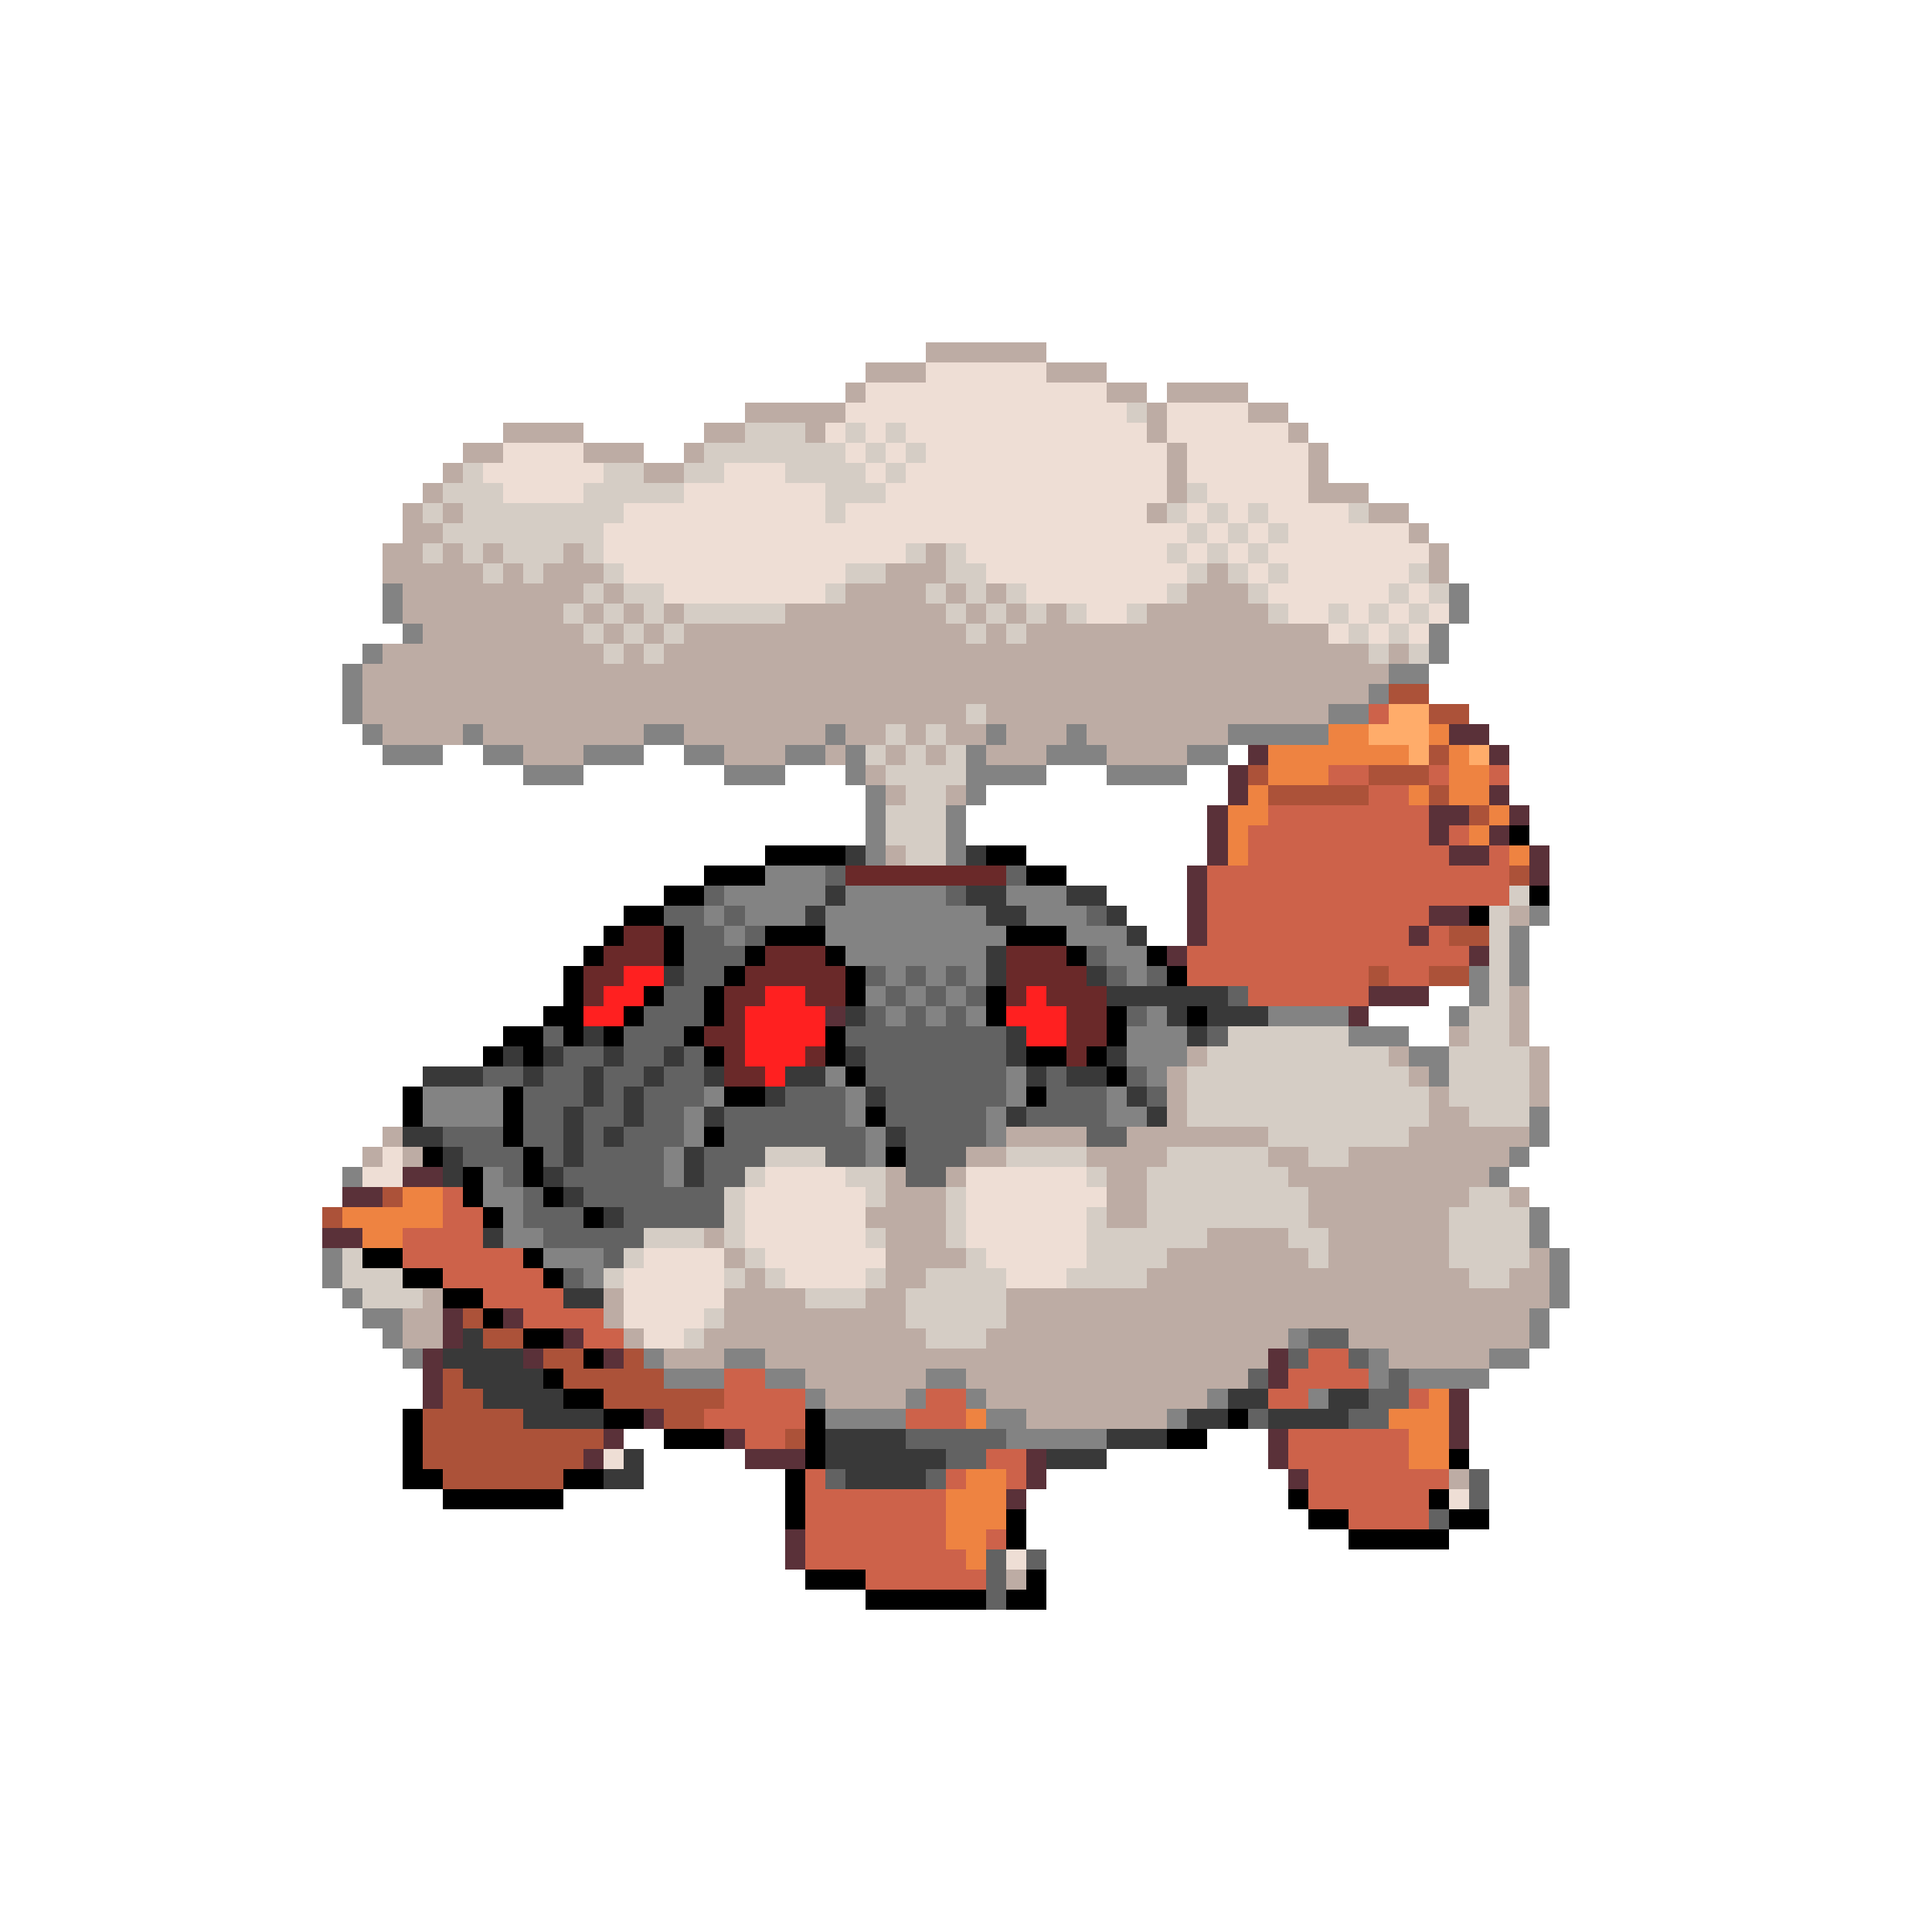 <svg xmlns="http://www.w3.org/2000/svg" viewBox="0 -0.5 96 96" shape-rendering="crispEdges">
<path stroke="#bdaca4" d="M46 17h6M43 18h3M52 18h3M42 19h1M55 19h2M58 19h4M37 20h5M57 20h1M62 20h2M25 21h4M35 21h2M40 21h1M57 21h1M64 21h1M23 22h2M29 22h3M34 22h1M58 22h1M65 22h1M22 23h1M32 23h2M58 23h1M65 23h1M21 24h1M58 24h1M65 24h3M20 25h1M22 25h1M57 25h1M68 25h2M20 26h2M70 26h1M19 27h2M22 27h1M24 27h1M28 27h1M46 27h1M71 27h1M19 28h5M25 28h1M27 28h3M44 28h3M60 28h1M71 28h1M20 29h9M30 29h1M42 29h4M47 29h1M49 29h1M59 29h3M20 30h8M29 30h1M31 30h1M33 30h1M39 30h8M48 30h1M50 30h1M52 30h1M57 30h6M21 31h8M30 31h1M32 31h1M34 31h14M49 31h1M51 31h15M19 32h11M31 32h1M33 32h35M69 32h1M18 33h51M18 34h50M18 35h30M49 35h17M19 36h4M24 36h8M34 36h7M42 36h2M45 36h1M47 36h2M50 36h3M54 36h7M26 37h3M36 37h3M41 37h1M44 37h1M46 37h1M49 37h3M55 37h4M43 38h1M44 39h1M47 39h1M44 42h1M75 45h1M75 49h1M75 50h1M72 51h1M75 51h1M59 52h1M69 52h1M76 52h1M58 53h1M70 53h1M76 53h1M58 54h1M71 54h1M76 54h1M58 55h1M71 55h2M19 56h1M50 56h4M56 56h7M70 56h6M18 57h1M20 57h1M48 57h2M54 57h4M63 57h2M67 57h8M44 58h1M47 58h1M55 58h2M64 58h10M44 59h3M55 59h2M65 59h8M75 59h1M43 60h4M55 60h2M65 60h7M35 61h1M44 61h3M60 61h4M66 61h6M36 62h1M44 62h4M58 62h7M66 62h6M76 62h1M37 63h1M44 63h2M57 63h16M75 63h2M21 64h1M30 64h1M36 64h4M43 64h2M50 64h27M20 65h2M30 65h1M36 65h9M50 65h26M20 66h2M31 66h1M35 66h11M49 66h15M67 66h9M33 67h3M38 67h25M69 67h5M40 68h6M48 68h14M41 69h4M49 69h11M51 70h7M72 73h1M50 78h1" />
<path stroke="#eeded5" d="M46 18h6M43 19h12M42 20h14M58 20h4M41 21h1M43 21h1M45 21h12M58 21h6M25 22h4M42 22h1M44 22h1M46 22h12M59 22h6M24 23h6M36 23h3M43 23h1M45 23h13M59 23h6M25 24h4M34 24h7M44 24h14M60 24h5M31 25h10M42 25h15M59 25h1M61 25h1M63 25h4M30 26h29M60 26h1M62 26h1M64 26h6M30 27h15M48 27h10M59 27h1M61 27h1M63 27h8M31 28h11M49 28h10M62 28h1M64 28h6M33 29h8M51 29h7M63 29h6M70 29h1M54 30h2M64 30h2M67 30h1M69 30h1M71 30h1M66 31h1M68 31h1M70 31h1M19 57h1M18 58h2M38 58h4M48 58h6M37 59h6M48 59h7M37 60h6M48 60h6M37 61h6M48 61h6M32 62h4M38 62h6M49 62h5M31 63h5M39 63h4M50 63h3M31 64h5M31 65h4M32 66h2M30 72h1M72 74h1M50 77h1" />
<path stroke="#d5cdc5" d="M56 20h1M37 21h3M42 21h1M44 21h1M35 22h7M43 22h1M45 22h1M23 23h1M30 23h2M34 23h2M39 23h4M44 23h1M22 24h3M29 24h5M41 24h3M59 24h1M21 25h1M23 25h8M41 25h1M58 25h1M60 25h1M62 25h1M67 25h1M22 26h8M59 26h1M61 26h1M63 26h1M21 27h1M23 27h1M25 27h3M29 27h1M45 27h1M47 27h1M58 27h1M60 27h1M62 27h1M24 28h1M26 28h1M30 28h1M42 28h2M47 28h2M59 28h1M61 28h1M63 28h1M70 28h1M29 29h1M31 29h2M41 29h1M46 29h1M48 29h1M50 29h1M58 29h1M62 29h1M69 29h1M71 29h1M28 30h1M30 30h1M32 30h1M34 30h5M47 30h1M49 30h1M51 30h1M53 30h1M56 30h1M63 30h1M66 30h1M68 30h1M70 30h1M29 31h1M31 31h1M33 31h1M48 31h1M50 31h1M67 31h1M69 31h1M30 32h1M32 32h1M68 32h1M70 32h1M48 35h1M44 36h1M46 36h1M43 37h1M45 37h1M47 37h1M44 38h4M45 39h2M44 40h3M44 41h3M45 42h2M75 44h1M74 45h1M74 46h1M74 47h1M74 48h1M74 49h1M73 50h2M61 51h6M73 51h2M60 52h9M72 52h4M59 53h11M72 53h4M59 54h12M72 54h4M59 55h12M73 55h3M63 56h7M38 57h3M50 57h4M58 57h5M65 57h2M37 58h1M42 58h2M54 58h1M57 58h7M36 59h1M43 59h1M47 59h1M57 59h8M73 59h2M36 60h1M47 60h1M54 60h1M57 60h8M72 60h4M32 61h3M36 61h1M43 61h1M47 61h1M54 61h6M64 61h2M72 61h4M17 62h1M31 62h1M37 62h1M48 62h1M54 62h4M65 62h1M72 62h4M17 63h3M30 63h1M36 63h1M38 63h1M43 63h1M46 63h4M53 63h4M73 63h2M18 64h3M40 64h3M45 64h5M35 65h1M45 65h5M34 66h1M46 66h3" />
<path stroke="#838383" d="M19 29h1M72 29h1M19 30h1M72 30h1M20 31h1M71 31h1M18 32h1M71 32h1M17 33h1M69 33h2M17 34h1M68 34h1M17 35h1M66 35h2M18 36h1M23 36h1M32 36h2M41 36h1M49 36h1M53 36h1M61 36h5M19 37h3M24 37h2M29 37h3M34 37h2M39 37h2M42 37h1M48 37h1M52 37h3M59 37h2M26 38h3M36 38h3M42 38h1M48 38h4M55 38h4M43 39h1M48 39h1M43 40h1M47 40h1M43 41h1M47 41h1M43 42h1M47 42h1M38 43h3M36 44h5M42 44h5M50 44h3M35 45h1M37 45h3M41 45h8M51 45h3M76 45h1M36 46h1M41 46h9M53 46h3M75 46h1M42 47h7M55 47h2M75 47h1M44 48h1M46 48h1M48 48h1M56 48h1M73 48h1M75 48h1M43 49h1M45 49h1M47 49h1M73 49h1M44 50h1M46 50h1M48 50h1M57 50h1M63 50h4M72 50h1M56 51h3M67 51h3M56 52h3M70 52h2M41 53h1M50 53h1M57 53h1M71 53h1M21 54h4M35 54h1M42 54h1M50 54h1M55 54h1M21 55h4M34 55h1M42 55h1M49 55h1M55 55h2M76 55h1M34 56h1M43 56h1M49 56h1M76 56h1M33 57h1M43 57h1M75 57h1M17 58h1M24 58h1M33 58h1M74 58h1M24 59h2M25 60h1M76 60h1M25 61h2M76 61h1M16 62h1M27 62h3M77 62h1M16 63h1M29 63h1M77 63h1M17 64h1M77 64h1M18 65h2M76 65h1M19 66h1M64 66h1M76 66h1M20 67h1M32 67h1M36 67h2M68 67h1M74 67h2M33 68h3M38 68h2M46 68h2M68 68h1M70 68h4M40 69h1M45 69h1M48 69h1M60 69h1M65 69h1M41 70h4M49 70h2M58 70h1M50 71h5" />
<path stroke="#ac5239" d="M69 34h2M71 35h2M71 37h1M62 38h1M68 38h3M63 39h5M71 39h1M73 40h1M75 43h1M72 46h2M68 48h1M71 48h2M19 59h1M16 60h1M23 65h1M24 66h2M27 67h2M31 67h1M22 68h1M28 68h5M22 69h2M30 69h6M21 70h5M33 70h2M21 71h9M39 71h1M21 72h8M22 73h6" />
<path stroke="#cd624a" d="M68 35h1M66 38h2M71 38h1M74 38h1M68 39h2M63 40h8M62 41h9M72 41h1M62 42h10M74 42h1M60 43h15M60 44h15M60 45h11M60 46h10M71 46h1M59 47h14M59 48h9M69 48h2M62 49h6M22 59h1M22 60h2M20 61h4M20 62h6M22 63h5M24 64h4M26 65h4M29 66h2M65 67h2M36 68h2M64 68h4M36 69h4M46 69h2M63 69h2M70 69h1M35 70h5M45 70h3M37 71h2M64 71h6M49 72h2M64 72h6M40 73h1M47 73h1M50 73h1M65 73h7M40 74h7M65 74h6M40 75h7M67 75h4M40 76h7M49 76h1M40 77h8M43 78h6" />
<path stroke="#ffac6a" d="M69 35h2M68 36h3M70 37h1M73 37h1" />
<path stroke="#ee8341" d="M66 36h2M71 36h1M63 37h7M72 37h1M63 38h3M72 38h2M62 39h1M70 39h1M72 39h2M61 40h2M74 40h1M61 41h1M73 41h1M61 42h1M75 42h1M20 59h2M17 60h5M18 61h2M71 69h1M48 70h1M69 70h3M70 71h2M70 72h2M48 73h2M47 74h3M47 75h3M47 76h2M48 77h1" />
<path stroke="#5a3139" d="M72 36h2M62 37h1M74 37h1M61 38h1M61 39h1M74 39h1M60 40h1M71 40h2M75 40h1M60 41h1M71 41h1M74 41h1M60 42h1M72 42h2M76 42h1M59 43h1M76 43h1M59 44h1M59 45h1M71 45h2M59 46h1M70 46h1M58 47h1M73 47h1M68 49h3M41 50h1M67 50h1M20 58h2M17 59h2M16 61h2M22 65h1M25 65h1M22 66h1M28 66h1M21 67h1M26 67h1M30 67h1M63 67h1M21 68h1M63 68h1M21 69h1M72 69h1M32 70h1M72 70h1M30 71h1M36 71h1M63 71h1M72 71h1M29 72h1M37 72h3M51 72h1M63 72h1M51 73h1M64 73h1M50 74h1M39 76h1M39 77h1" />
<path stroke="#000000" d="M75 41h1M38 42h4M49 42h2M35 43h3M51 43h2M33 44h2M76 44h1M31 45h2M73 45h1M30 46h1M33 46h1M38 46h3M50 46h3M29 47h1M33 47h1M37 47h1M41 47h1M53 47h1M57 47h1M28 48h1M36 48h1M42 48h1M58 48h1M28 49h1M32 49h1M35 49h1M42 49h1M49 49h1M27 50h2M31 50h1M35 50h1M49 50h1M55 50h1M59 50h1M25 51h2M28 51h1M30 51h1M34 51h1M41 51h1M55 51h1M24 52h1M26 52h1M35 52h1M41 52h1M51 52h2M54 52h1M42 53h1M55 53h1M20 54h1M25 54h1M36 54h2M51 54h1M20 55h1M25 55h1M43 55h1M25 56h1M35 56h1M21 57h1M26 57h1M44 57h1M23 58h1M26 58h1M23 59h1M27 59h1M24 60h1M29 60h1M18 62h2M26 62h1M20 63h2M27 63h1M22 64h2M24 65h1M26 66h2M29 67h1M27 68h1M28 69h2M20 70h1M30 70h2M40 70h1M61 70h1M20 71h1M33 71h3M40 71h1M58 71h2M20 72h1M40 72h1M72 72h1M20 73h2M28 73h2M39 73h1M22 74h6M39 74h1M64 74h1M71 74h1M39 75h1M50 75h1M65 75h2M72 75h2M50 76h1M67 76h5M40 78h3M51 78h1M43 79h6M50 79h2" />
<path stroke="#393939" d="M42 42h1M48 42h1M41 44h1M48 44h2M53 44h2M40 45h1M49 45h2M55 45h1M56 46h1M49 47h1M33 48h1M49 48h1M54 48h1M55 49h6M42 50h1M58 50h1M60 50h3M29 51h1M50 51h1M59 51h1M25 52h1M27 52h1M30 52h1M33 52h1M42 52h1M50 52h1M55 52h1M21 53h3M26 53h1M29 53h1M32 53h1M35 53h1M39 53h2M51 53h1M53 53h2M29 54h1M31 54h1M38 54h1M43 54h1M56 54h1M28 55h1M31 55h1M35 55h1M50 55h1M57 55h1M20 56h2M28 56h1M30 56h1M44 56h1M22 57h1M28 57h1M34 57h1M22 58h1M27 58h1M34 58h1M28 59h1M30 60h1M24 61h1M28 64h2M23 66h1M22 67h4M23 68h4M24 69h4M61 69h2M66 69h2M26 70h4M59 70h2M63 70h4M41 71h4M55 71h3M31 72h1M41 72h6M52 72h3M30 73h2M42 73h4" />
<path stroke="#626262" d="M41 43h1M50 43h1M35 44h1M47 44h1M33 45h2M36 45h1M54 45h1M34 46h2M37 46h1M34 47h3M54 47h1M34 48h2M43 48h1M45 48h1M47 48h1M55 48h1M57 48h1M33 49h2M44 49h1M46 49h1M48 49h1M61 49h1M32 50h3M43 50h1M45 50h1M47 50h1M56 50h1M27 51h1M31 51h3M42 51h8M60 51h1M28 52h2M31 52h2M34 52h1M43 52h7M24 53h2M27 53h2M30 53h2M33 53h2M43 53h7M52 53h1M56 53h1M26 54h3M30 54h1M32 54h3M39 54h3M44 54h6M52 54h3M57 54h1M26 55h2M29 55h2M32 55h2M36 55h6M44 55h5M51 55h4M22 56h3M26 56h2M29 56h1M31 56h3M36 56h7M45 56h4M54 56h2M23 57h3M27 57h1M29 57h4M35 57h3M41 57h2M45 57h3M25 58h1M28 58h5M35 58h2M45 58h2M26 59h1M29 59h7M26 60h3M31 60h5M27 61h5M30 62h1M28 63h1M65 66h2M64 67h1M67 67h1M62 68h1M69 68h1M68 69h2M62 70h1M67 70h2M45 71h5M47 72h2M41 73h1M46 73h1M73 73h1M73 74h1M71 75h1M49 77h1M51 77h1M49 78h1M49 79h1" />
<path stroke="#6a2929" d="M42 43h8M31 46h2M30 47h3M38 47h3M50 47h3M29 48h2M37 48h5M50 48h4M29 49h1M36 49h2M40 49h2M50 49h1M52 49h3M36 50h1M53 50h2M35 51h2M53 51h2M36 52h1M40 52h1M53 52h1M36 53h2" />
<path stroke="#ff2020" d="M31 48h2M30 49h2M38 49h2M51 49h1M29 50h2M37 50h4M50 50h3M37 51h4M51 51h2M37 52h3M38 53h1" />
</svg>